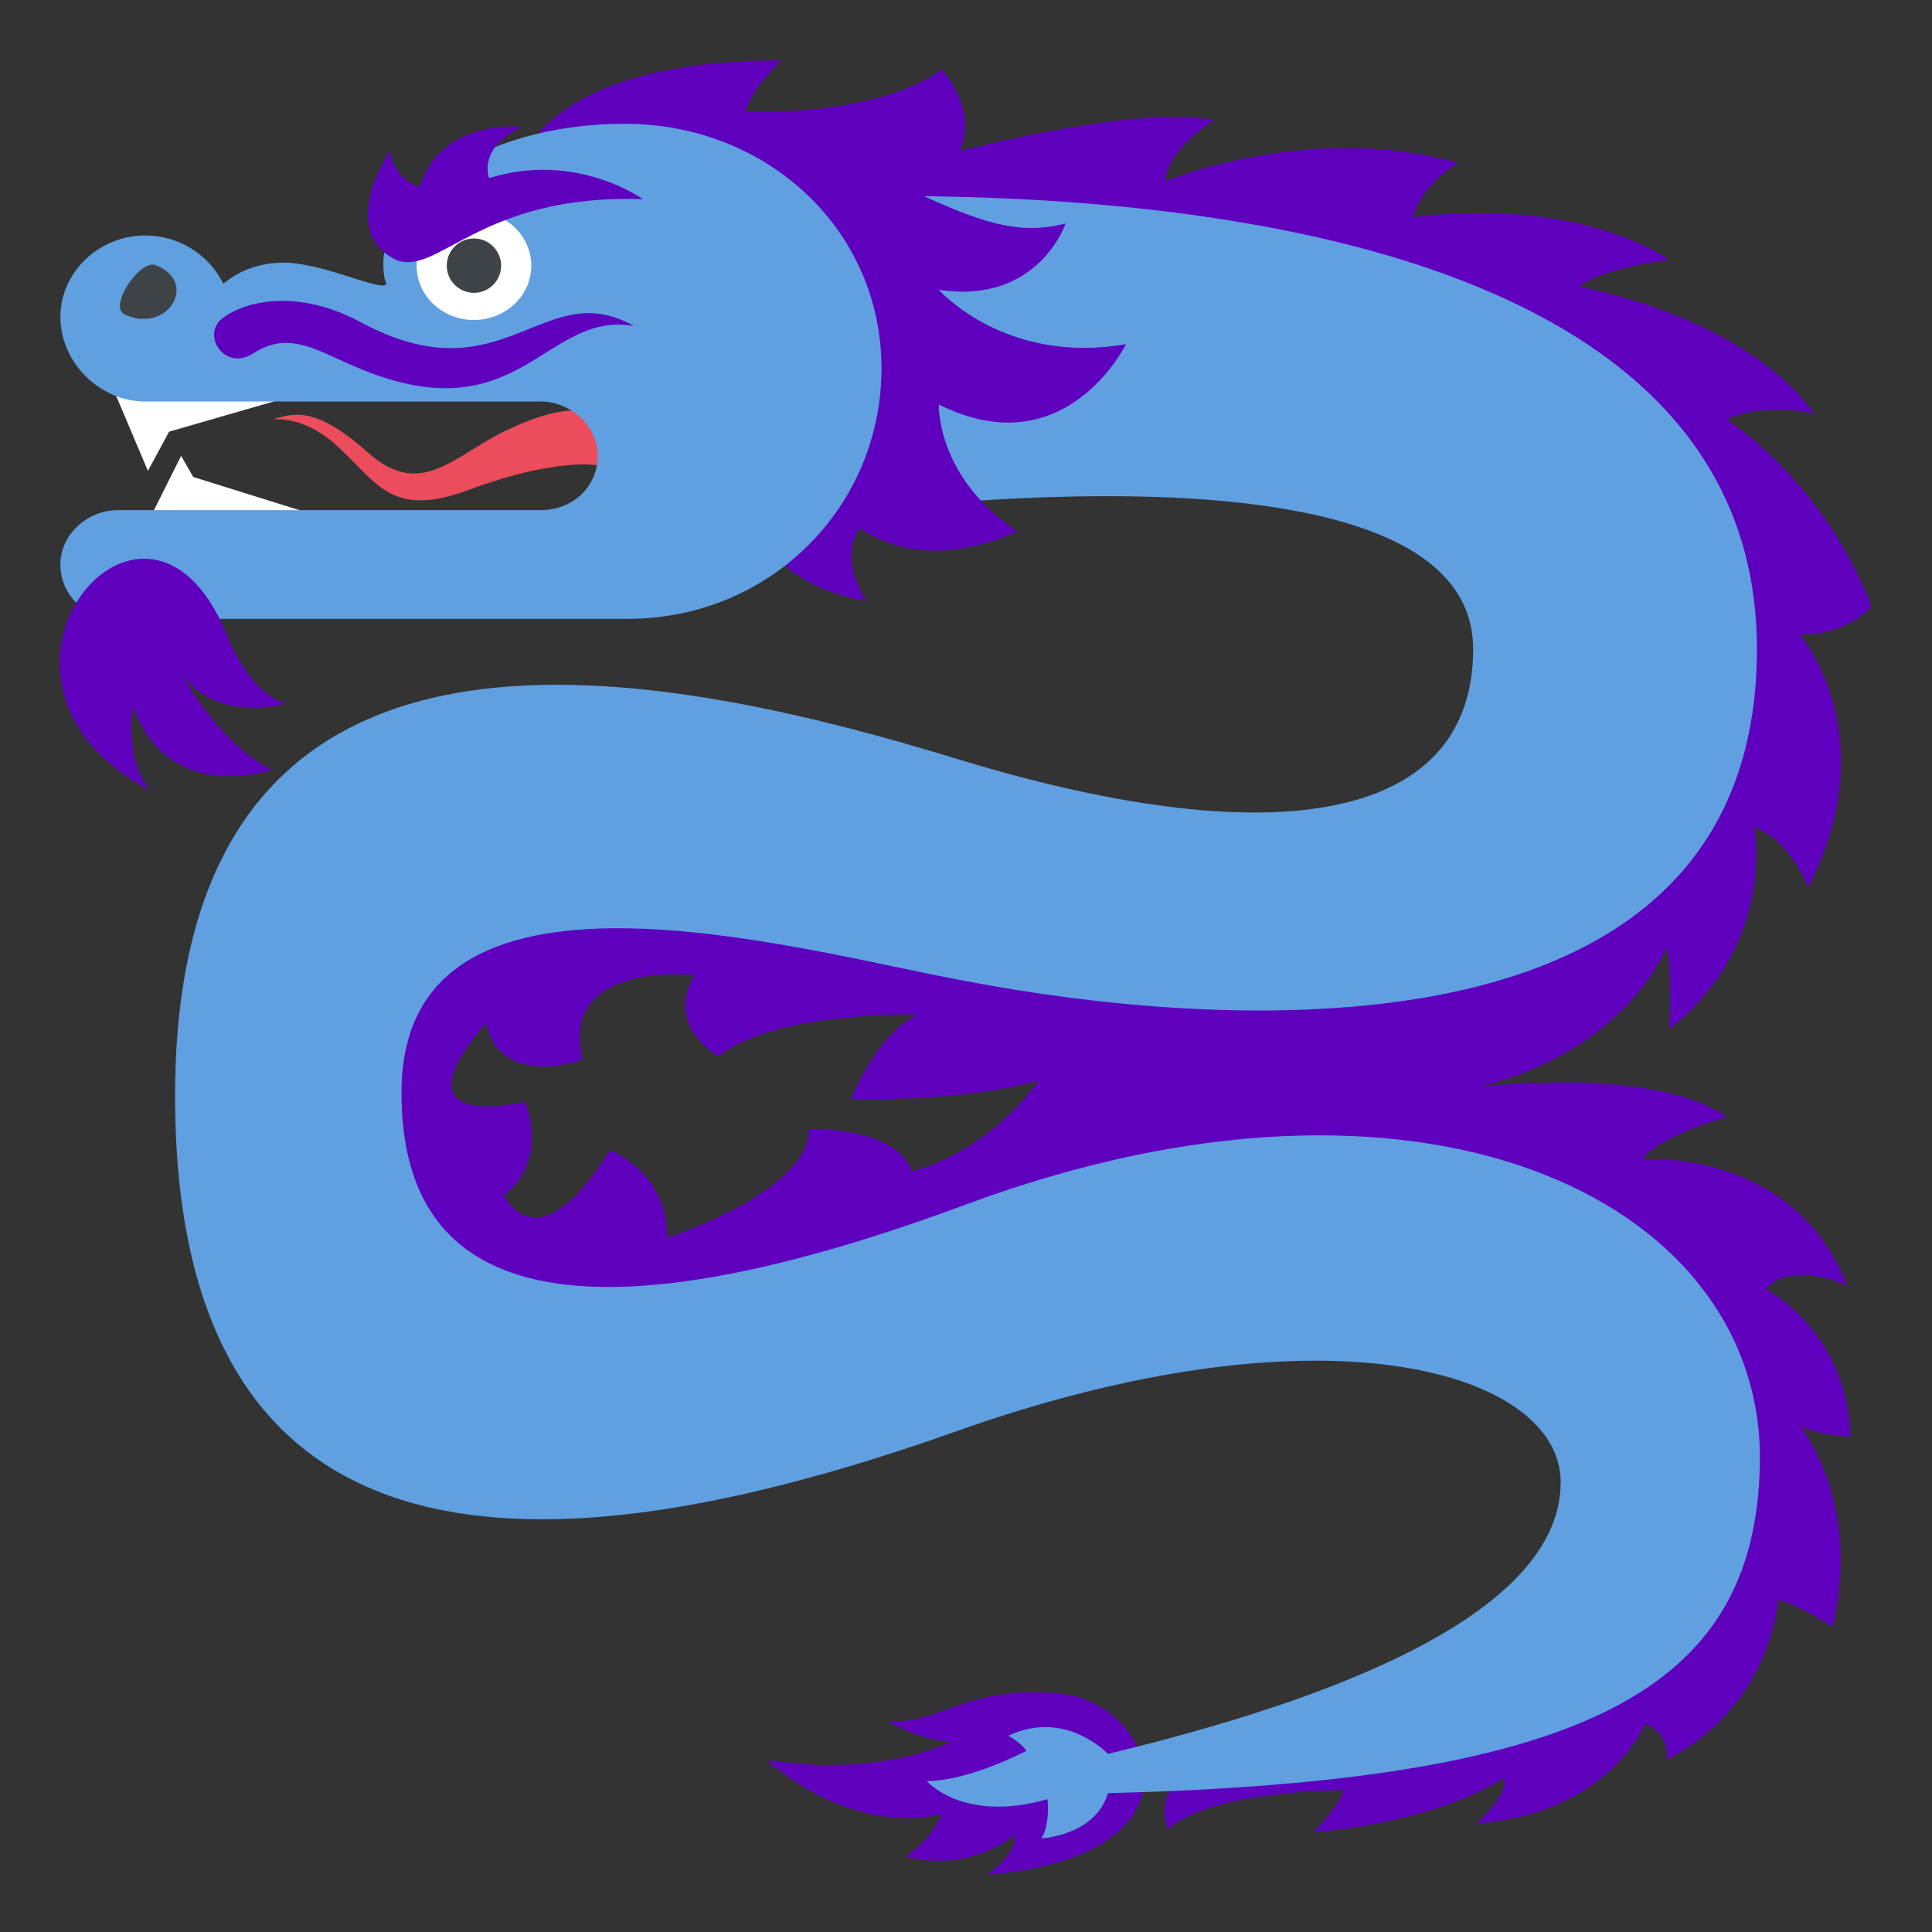 <svg width="64" height="64" xmlns="http://www.w3.org/2000/svg" enable-background="new 0 0 64 64">

 <rect width="100%" height="100%" fill="#333333" stroke="none"/>

 <g>
  <title>Layer 1</title>
  <path id="svg_1" fill="#ed4c5c" d="m16.9,14.2c-1.8,0.8 -2.9,2.4 -4.7,0.8c-1.8,-1.6 -2.5,-1.3 -3.2,-1.1c0,0 1.1,-0.2 2.3,1c1.2,1.1 1.7,2.3 4.3,1.3c1.9,-0.7 3.7,-1 4.6,-0.7c0.9,0.3 0.9,-3.3 -3.3,-1.3"/>
  <g id="svg_2" fill="#fff">
   <path id="svg_3" d="m4.9,15.6l0.7,-1.3l4.5,-1.3l-6.3,0l1.1,2.6z"/>
   <path id="svg_4" d="m11.2,17.3l-4.8,-1.5l-0.4,-0.7l-1.1,2.2l6.3,0z"/>
  </g>
  <g id="svg_5" fill="#64892f">
   <path fill="#5f00bf" id="svg_6" d="m35.1,56.1c-3.1,-0.3 -4.1,1.1 -5.7,0.9c0,0 0.9,0.6 2.1,0.7c0,0 -2.3,1.2 -6.1,0.6c0,0 2.6,2.5 5.8,1.8c0,0 -0.3,0.8 -1.2,1.4c0,0 1.9,0.6 3.6,-0.7c0,0 0.2,0.5 -0.9,1.3c7.5,-0.6 5.6,-5.7 2.4,-6"/>
   <path fill="#5f00bf" id="svg_7" d="m62,20.1c-1.6,-4.2 -4.8,-6.2 -4.8,-6.2c1.2,-0.6 2.9,-0.2 2.9,-0.2c-2.4,-3.3 -7.8,-4.2 -7.8,-4.2c0.7,-0.6 3,-0.9 3,-0.9c-3.5,-2.2 -8.5,-1.4 -8.5,-1.4c0.3,-1.1 1.5,-1.8 1.5,-1.8c-4.9,-1.4 -9.7,0.6 -9.7,0.6c0.1,-1.1 1.6,-2 1.6,-2c-2.2,-0.6 -8.4,1 -8.4,1c0.6,-1.4 -0.6,-2.7 -0.6,-2.7c-2.2,1.6 -6.5,1.4 -6.5,1.4c0.2,-0.8 1.2,-1.7 1.2,-1.7c-10.4,0 -9.1,5.8 -9.1,5.8c0,0 33.2,-2.4 33.2,13.7c0,16.9 -37.8,-3.1 -37.8,15.2c0,20.1 40.4,-3.2 40.4,12.1c0,8.5 -12.8,9.9 -12.8,9.9c-1.8,0.5 -1.1,1.9 -1.1,1.9c1.4,-1.3 5.8,-1.3 5.8,-1.3c-0.1,0.5 -1,1.4 -1,1.4c4.4,-0.4 6.3,-1.8 6.3,-1.8c0.2,0.6 -0.9,1.5 -0.9,1.5c4.4,-0.3 5.6,-3.3 5.6,-3.3c0.9,0.4 0.7,1.2 0.7,1.2c3.5,-1.8 3.7,-5.3 3.7,-5.3c0.8,0.2 1.8,0.9 1.8,0.9c1,-4.2 -1.1,-6.7 -1.1,-6.7c0.3,0.3 1.7,0.4 1.7,0.4c-0.1,-3.5 -2.8,-4.9 -2.8,-4.9c0.9,-1 2.7,-0.1 2.7,-0.1c-1.8,-4.6 -6.8,-4.2 -6.8,-4.2c0.6,-0.8 2.8,-1.4 2.8,-1.4c-2.4,-1.7 -8.2,-1 -8.2,-1c4.9,-1.2 6.2,-4.6 6.2,-4.6c0.2,0.6 0.1,2.7 0.1,2.7c3.6,-2.9 2.8,-6.7 2.8,-6.7c1.2,0.4 1.8,2 1.8,2c2.6,-5.1 -0.3,-8.4 -0.3,-8.4c1.5,0.1 2.4,-0.9 2.4,-0.9m-31.8,18.7c-0.5,-1.5 -3.4,-1.4 -3.4,-1.4c0,2.1 -4.7,3.6 -4.7,3.6c0,-2.2 -1.9,-2.9 -1.9,-2.9c-2.4,3.9 -3.5,1.5 -3.5,1.5c1.5,-1.2 0.7,-3.1 0.7,-3.1c-4.6,0.9 -1.3,-2.6 -1.3,-2.6c0.5,2.2 3.2,1.2 3.2,1.2c-0.8,-3.3 3.7,-2.8 3.7,-2.8c-1,1.7 0.8,2.7 0.8,2.7c1.8,-1.5 6.6,-1.4 6.6,-1.4c-1.4,0.7 -2.2,2.8 -2.2,2.8c3.9,0.1 6.2,-0.6 6.2,-0.6c-1.8,2.5 -4.2,3 -4.2,3"/>
  </g>
  <path id="svg_8" fill="#60a0e0" d="m32,39.9c-15.1,5.6 -18.7,1.7 -18.7,-3.7c0,-8.6 13.2,-4.7 18.7,-3.7c7.8,1.5 26.2,3.2 26.2,-11c0,-18.4 -35.6,-14.7 -35.6,-14.7l0,11c6.9,-1.3 26.2,-3.5 26.2,3.7c0,5.6 -6.3,6.9 -16.9,3.7c-10.4,-3.2 -26.1,-6.4 -26.1,11.1c0,17.5 14.2,15.3 26.2,11c12.1,-4.2 19.7,-1.8 19.7,1.8c0,4.8 -9.2,7.6 -15,9c0,0 -1.4,-1.5 -3.3,-0.6c0,0 0.4,0.2 0.6,0.5c0,0 -1.9,1 -3.3,1c0,0 1.2,1.4 4,0.6c0,0 0.1,0.8 -0.2,1.3c0,0 1.8,-0.1 2.2,-1.5c16.2,-0.4 21.6,-3.6 21.6,-11.2c-0.1,-8.5 -11.2,-13.9 -26.3,-8.3"/>
  <path id="svg_9" fill="#5f00bf" d="m24.2,4.9c5.5,0 7.8,3.4 11.1,2.5c0,0 -0.9,2.7 -4.2,2.2c0,0 2.2,2.5 6.2,1.8c0,0 -2,4.1 -6.2,2c0,0 -0.1,2.4 2.6,4.2c0,0 -2.9,1.5 -5.2,-0.1c0,0 -0.8,0.8 0.2,2.4c0,0 -2.4,-0.3 -3.3,-1.9l-1.2,-13.1"/>
  <path id="svg_10" fill="#60a0e0" d="m20.7,4.1c-5,0 -8,2.7 -8,4.6c0,0.2 0,0.5 0.1,0.7c-0.1,0.3 -2.1,-0.7 -3.4,-0.7c-0.7,0 -1.4,0.2 -2,0.7c-0.5,-1 -1.5,-1.6 -2.6,-1.6c-1.5,0 -2.8,1.2 -2.8,2.7s1.3,2.8 2.8,2.8l13.1,0c1,0 1.9,0.8 1.9,1.8c0,1 -0.8,1.8 -1.9,1.8l-14,0c-1,0 -1.9,0.8 -1.9,1.8c0,1 0.8,1.8 1.9,1.8l16.9,0c4.7,0 8.4,-3.7 8.4,-8.3s-3.8,-8.1 -8.5,-8.1"/>
  <ellipse id="svg_11" fill="#fff" ry="1.8" rx="1.9" cy="8.8" cx="15.7"/>
  <ellipse id="svg_12" fill="#3e4347" ry="0.9" rx="0.9" cy="8.8" cx="15.7"/>
  <g id="svg_13" fill="#64892f">
   <path fill="#5f00bf" id="svg_14" d="m13.1,8.6c1.4,0.6 2.8,-2.2 8.2,-2c0,0 -2.2,-1.6 -5.1,-0.7c0,0 -0.4,-1 1.1,-1.7c0,0 -2.7,-0.3 -3.4,2c0,0 -0.8,-0.2 -1,-1.2c0.1,-0.1 -1.8,2.6 0.2,3.6"/>
   <path fill="#5f00bf" id="svg_15" d="m7.3,10.6c0.7,-0.6 2.5,-1.1 4.7,0.1c4.7,2.5 6,-1.6 9,0.1c-2.8,-0.5 -3.7,3.2 -8.3,1.7c-1.9,-0.6 -2.9,-1.7 -4.3,-0.8c-0.9,0.6 -1.7,-0.5 -1.1,-1.1"/>
  </g>
  <path id="svg_16" fill="#3e4347" d="m4.1,10.4c-0.5,-0.3 0.6,-1.9 1.1,-1.6c1.4,0.6 0.3,2.3 -1.1,1.6"/>
  <path id="svg_17" fill="#5f00bf" d="m7.5,21c0.9,2.2 2,2.3 2,2.3s-2.3,0.7 -3.5,-1c0,0 1.2,2.3 3,3.2c0,0 -3.4,1.2 -4.6,-2.1c0,0 -0.3,1.8 0.6,2.8c-6.9,-3.6 -0.2,-11.8 2.5,-5.2"/>
 </g>
</svg>